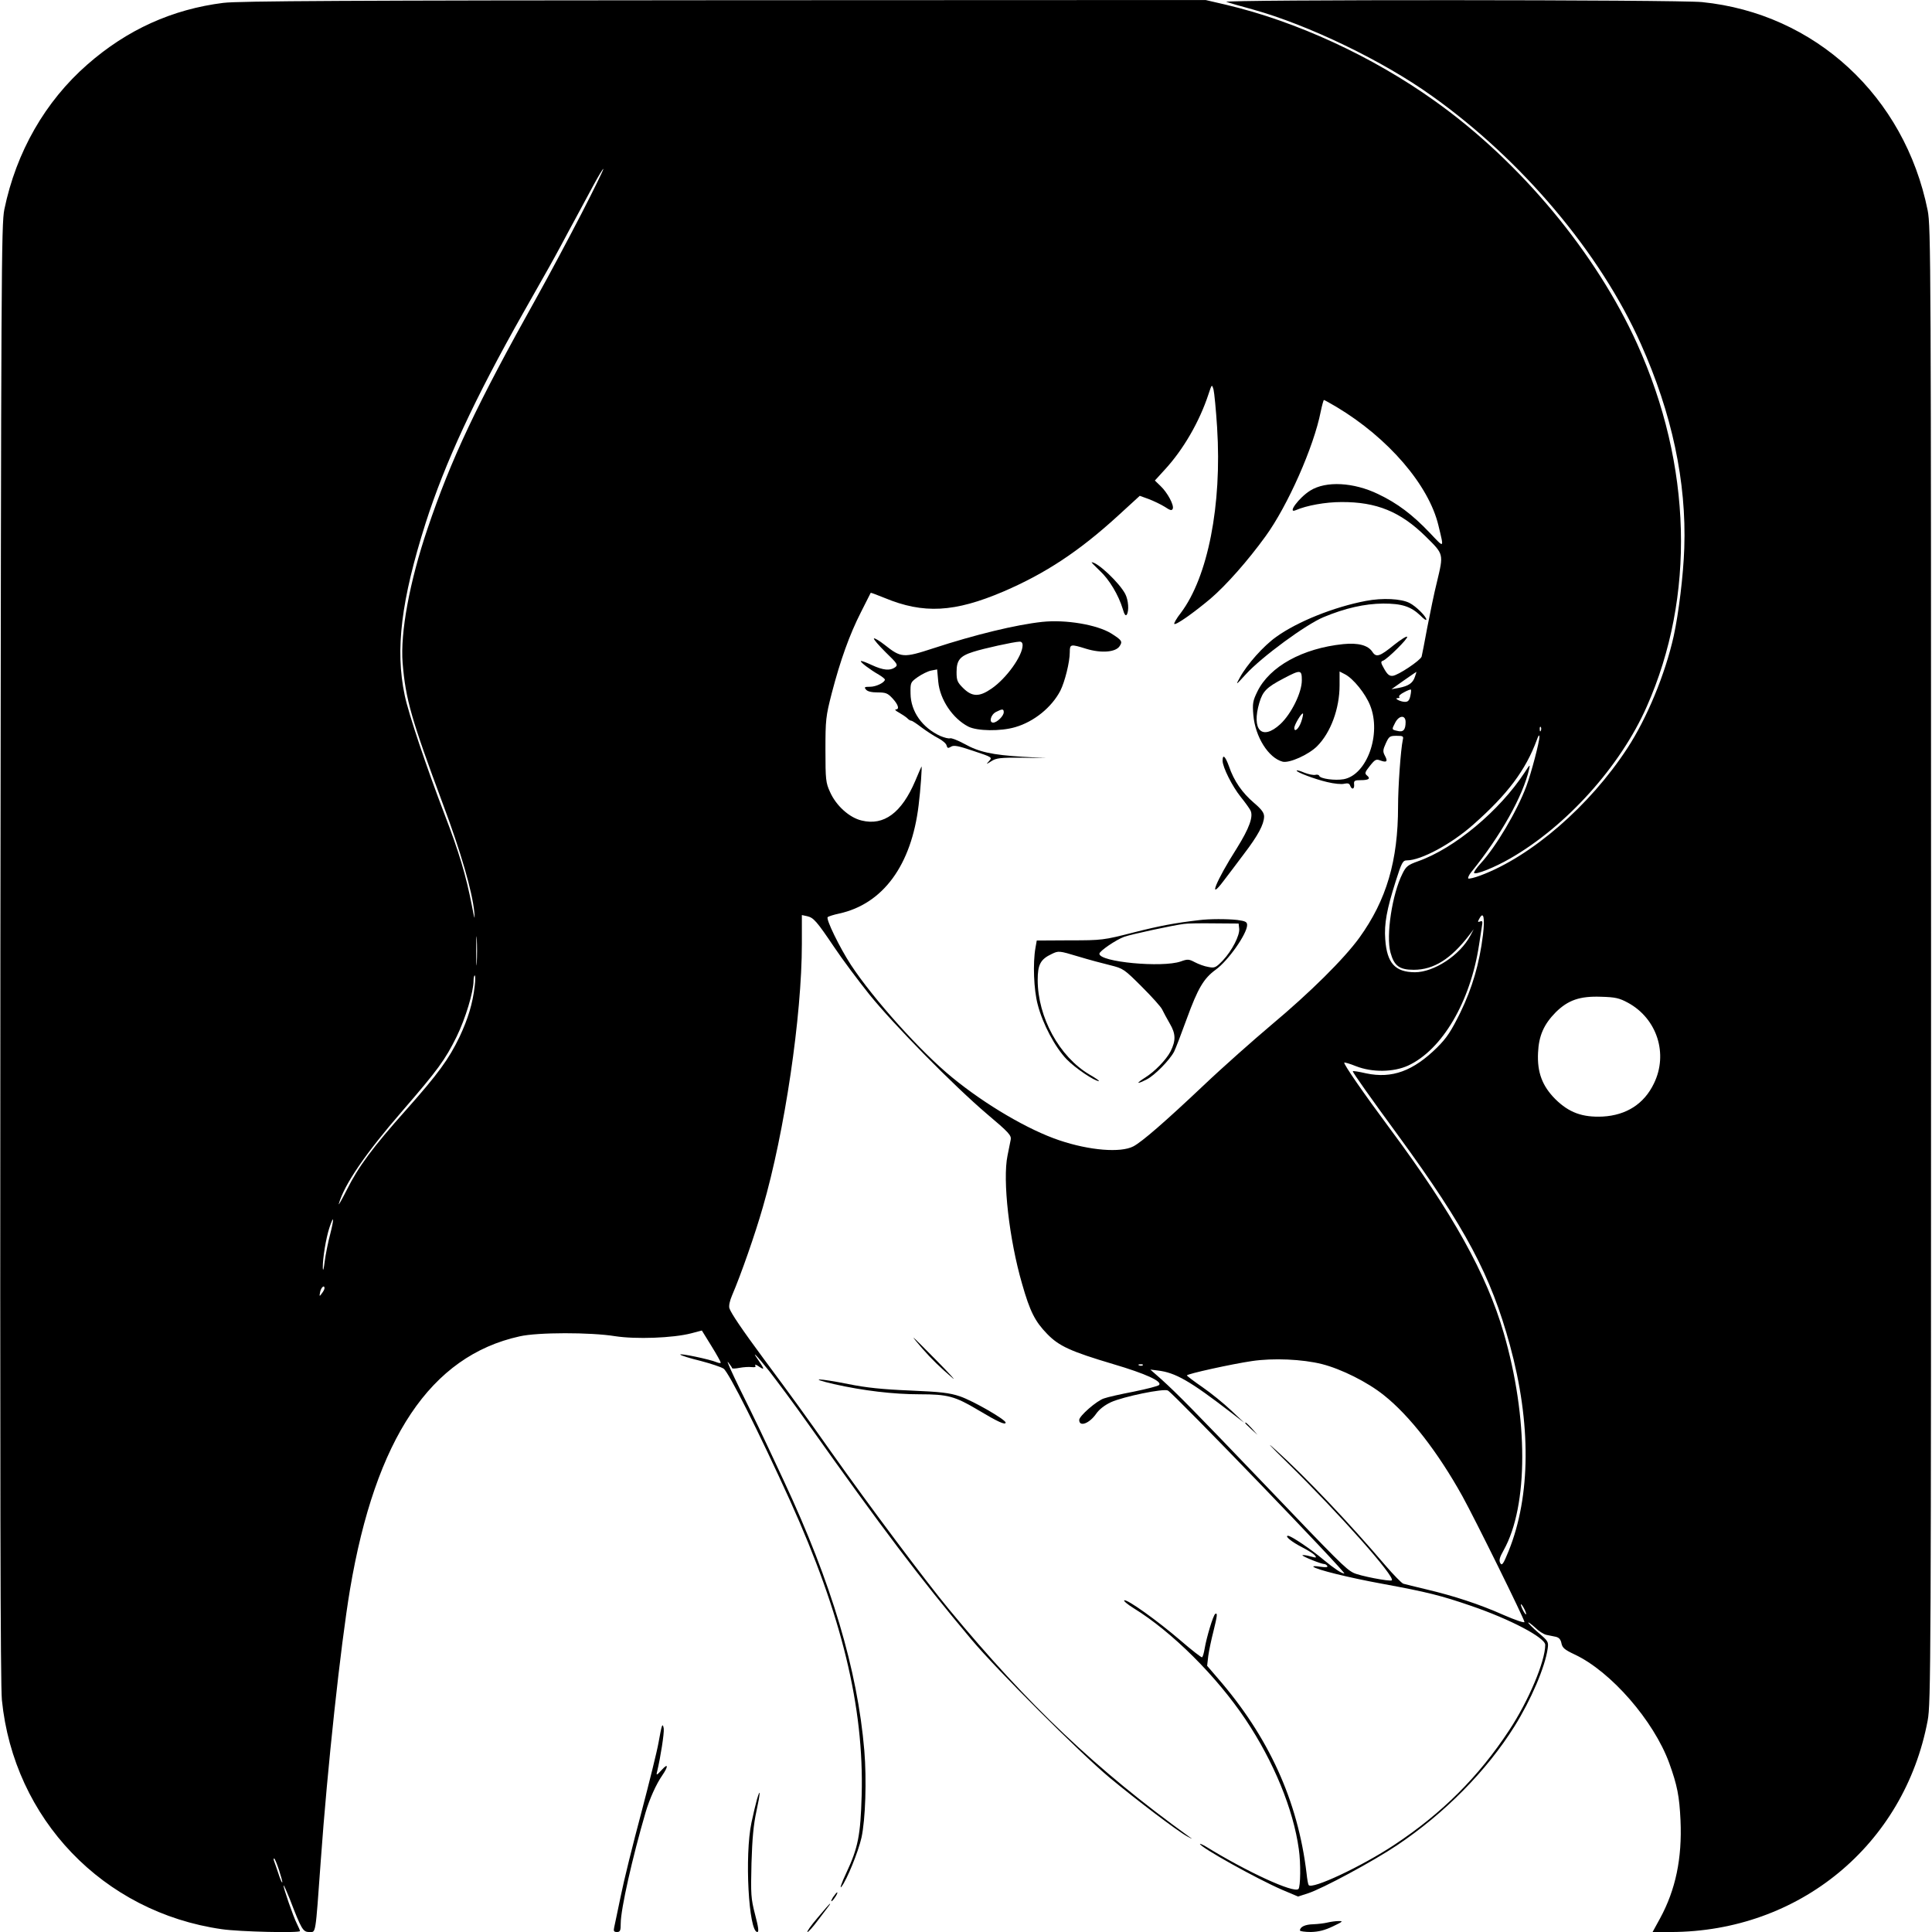<?xml version="1.0" standalone="no"?>
<!DOCTYPE svg PUBLIC "-//W3C//DTD SVG 20010904//EN"
 "http://www.w3.org/TR/2001/REC-SVG-20010904/DTD/svg10.dtd">
<svg version="1.0" xmlns="http://www.w3.org/2000/svg"
 width="1024pt" height="1024pt" viewBox="0 0 1024 1024"
 preserveAspectRatio="xMidYMid meet">
<g transform="translate(0,1024) scale(0.1,-0.1)"
fill="#000000" stroke="none">
<path d="M1185 10225 c-272 -34 -511 -142 -722 -327 -223 -195 -377 -463 -440
-768 -16 -80 -17 -315 -21 -3935 -2 -2843 0 -3880 8 -3965 63 -631 537 -1125
1165 -1215 95 -14 415 -21 415 -10 0 4 -7 20 -16 38 -19 36 -75 199 -71 204 2
1 16 -30 32 -70 63 -164 71 -177 104 -177 36 0 32 -26 61 376 35 492 105 1140
155 1439 135 801 427 1238 899 1342 95 22 376 22 506 1 110 -17 306 -10 403
15 l57 15 50 -81 c28 -45 50 -85 50 -89 0 -4 -10 -3 -22 2 -34 15 -202 50
-192 40 5 -5 53 -20 107 -33 53 -14 108 -32 122 -41 27 -18 188 -338 353 -701
273 -604 392 -1093 379 -1560 -6 -213 -19 -279 -82 -413 -25 -53 -36 -86 -25
-72 29 37 89 185 106 260 21 96 28 306 15 462 -36 427 -174 889 -426 1428
-136 291 -143 305 -232 485 -46 94 -75 159 -64 145 11 -14 21 -28 21 -31 0 -4
18 -3 39 1 21 4 51 6 65 4 18 -2 24 1 19 9 -4 7 6 4 21 -7 29 -19 29 -14 -6
37 -38 54 -10 26 59 -60 38 -49 131 -173 205 -278 393 -554 592 -818 867
-1145 135 -161 570 -596 731 -731 142 -118 362 -285 412 -312 32 -17 32 -17 8
0 -489 353 -848 693 -1270 1203 -125 151 -425 552 -618 825 -154 218 -215 302
-362 500 -119 161 -175 244 -184 271 -4 13 2 40 14 68 48 112 122 324 163 467
116 399 207 1014 207 1397 l0 152 28 -6 c34 -8 49 -24 144 -165 42 -63 126
-175 185 -249 129 -160 447 -484 626 -636 113 -95 128 -112 124 -134 -3 -14
-10 -52 -17 -85 -27 -130 9 -445 77 -679 42 -148 69 -200 133 -266 63 -65 125
-93 350 -160 173 -51 262 -92 243 -111 -6 -6 -66 -21 -134 -35 -68 -13 -139
-29 -158 -36 -38 -12 -131 -93 -131 -114 0 -39 54 -19 90 33 16 23 44 45 78
61 66 30 280 74 302 62 33 -18 951 -970 935 -970 -14 0 -53 26 -110 73 -65 55
-172 127 -188 127 -21 0 20 -33 73 -60 31 -16 62 -35 69 -44 11 -13 8 -14 -24
-5 -20 6 -39 8 -42 6 -4 -5 100 -47 117 -47 5 0 12 -5 15 -10 4 -7 -8 -8 -37
-4 -24 4 -40 4 -37 0 14 -15 188 -58 369 -91 234 -43 309 -62 466 -116 208
-71 394 -169 394 -207 0 -87 -88 -296 -190 -451 -162 -247 -357 -442 -610
-609 -172 -114 -438 -239 -454 -213 -3 4 -8 32 -11 62 -46 385 -201 725 -473
1037 l-54 63 6 52 c4 29 16 86 27 129 21 85 23 102 10 94 -11 -7 -46 -124 -56
-183 -4 -24 -10 -45 -14 -47 -3 -2 -55 38 -115 90 -119 102 -280 218 -297 212
-6 -2 16 -21 50 -42 203 -125 439 -360 593 -590 149 -223 253 -476 282 -687
11 -76 9 -200 -2 -211 -24 -24 -273 91 -489 224 -18 11 -33 17 -33 15 0 -17
301 -185 435 -243 l85 -36 52 17 c74 23 350 172 473 255 252 169 475 395 622
630 88 141 162 314 176 412 5 36 3 40 -49 84 -30 26 -54 50 -54 54 0 4 16 -8
36 -26 19 -19 46 -36 60 -39 13 -3 35 -7 49 -10 18 -4 27 -14 31 -35 5 -24 17
-34 70 -59 192 -90 419 -351 501 -575 43 -119 54 -176 60 -304 9 -202 -26
-368 -108 -519 l-40 -73 98 0 c678 2 1236 461 1360 1121 17 89 18 300 18 4004
0 3737 -1 3914 -18 4000 -122 605 -597 1044 -1196 1104 -125 13 -2559 14
-2521 1 14 -5 77 -23 140 -40 295 -82 689 -272 949 -458 478 -340 893 -833
1108 -1315 165 -369 242 -731 230 -1082 -5 -145 -30 -347 -56 -466 -45 -202
-142 -436 -246 -595 -199 -305 -508 -573 -778 -674 -32 -12 -61 -19 -65 -16
-3 4 4 19 16 34 155 191 275 404 307 547 6 26 3 23 -24 -19 -133 -203 -372
-403 -566 -471 -53 -19 -63 -27 -82 -66 -54 -107 -88 -328 -63 -418 19 -70 47
-91 123 -91 106 0 197 57 295 185 l23 30 -18 -34 c-55 -104 -193 -194 -294
-194 -105 1 -148 48 -157 175 -6 82 8 158 55 306 32 101 38 112 60 112 74 0
235 86 352 190 181 160 277 287 337 450 8 23 13 28 13 15 1 -25 -43 -192 -69
-262 -50 -133 -161 -321 -243 -410 -22 -24 -37 -46 -34 -50 10 -10 110 30 191
77 298 171 584 488 724 805 259 584 240 1279 -51 1923 -218 482 -618 963
-1071 1286 -333 238 -735 423 -1108 511 l-108 25 -2552 -1 c-1973 -1 -2576 -4
-2653 -14z m1897 -1117 c-66 -128 -171 -325 -234 -438 -323 -578 -457 -862
-583 -1235 -94 -278 -144 -549 -131 -709 16 -193 46 -297 213 -746 96 -256
156 -464 167 -575 4 -46 1 -38 -13 35 -31 161 -69 286 -143 479 -97 253 -193
539 -213 636 -51 242 -19 503 111 913 102 318 259 658 519 1117 138 243 152
268 199 355 22 41 57 107 78 145 21 39 61 114 90 167 29 54 54 95 56 93 2 -2
-50 -109 -116 -237z m3369 -1135 c26 -410 -49 -791 -192 -981 -23 -29 -38 -56
-35 -59 8 -8 104 60 192 134 83 71 198 201 292 331 117 161 256 475 292 660 7
34 15 62 17 62 3 0 33 -17 67 -37 274 -164 489 -414 540 -628 30 -125 33 -122
-45 -40 -92 97 -173 158 -274 206 -130 63 -277 71 -360 19 -60 -37 -125 -125
-77 -104 58 25 157 43 242 43 186 1 313 -51 447 -183 96 -95 95 -90 59 -241
-14 -55 -36 -163 -51 -240 -14 -77 -28 -147 -30 -155 -6 -20 -124 -99 -153
-102 -17 -2 -28 6 -45 36 -19 33 -20 40 -7 44 23 8 136 120 128 127 -4 4 -35
-16 -69 -43 -76 -62 -95 -68 -115 -37 -23 35 -75 49 -155 41 -214 -22 -390
-118 -455 -252 -24 -49 -26 -63 -21 -124 10 -116 80 -227 155 -247 36 -9 138
37 183 82 72 72 119 199 119 323 l0 73 29 -15 c44 -23 108 -102 133 -165 61
-152 -17 -368 -140 -391 -46 -8 -124 2 -130 18 -1 5 -11 8 -21 5 -10 -2 -35 3
-56 11 -21 9 -40 15 -42 12 -7 -7 96 -46 161 -61 36 -9 77 -13 91 -9 18 4 27
2 31 -10 9 -24 24 -19 21 7 -2 19 3 22 35 22 43 0 54 8 33 25 -13 11 -11 17
16 51 27 34 33 37 56 28 33 -12 40 -5 23 26 -11 21 -11 30 5 65 17 37 21 40
57 40 35 0 38 -2 33 -22 -11 -52 -25 -249 -25 -352 0 -288 -61 -496 -205 -696
-82 -113 -262 -291 -465 -461 -96 -81 -260 -226 -363 -324 -200 -189 -324
-297 -370 -321 -67 -35 -232 -22 -392 32 -164 55 -391 188 -568 333 -165 134
-418 416 -537 597 -60 92 -134 244 -123 253 4 4 32 13 61 19 232 51 383 256
421 575 10 79 19 209 15 204 -1 -1 -16 -35 -33 -76 -72 -169 -166 -239 -284
-210 -65 15 -136 79 -168 152 -22 48 -24 65 -24 222 0 160 2 178 33 299 46
177 95 313 155 431 28 55 51 101 52 103 1 1 34 -11 73 -27 207 -86 371 -77
631 34 223 96 400 213 604 399 l118 108 47 -17 c26 -10 64 -28 85 -41 30 -20
38 -22 43 -10 7 19 -28 85 -65 120 l-30 29 52 57 c98 106 184 254 232 400 18
54 18 55 27 25 4 -16 13 -107 19 -202z m449 -1339 c0 -65 -56 -178 -114 -232
-98 -90 -154 -31 -111 114 18 60 38 81 128 128 91 48 97 47 97 -10z m599 18
c-11 -33 -34 -48 -85 -58 l-39 -7 65 46 c36 25 66 46 67 46 1 1 -2 -11 -8 -27z
m-24 -101 c-5 -23 -12 -31 -28 -31 -25 0 -62 20 -38 20 8 0 11 3 7 7 -4 4 8
15 26 24 18 10 35 16 36 14 2 -2 1 -17 -3 -34z m-578 -136 c-13 -38 -37 -59
-37 -33 0 16 39 82 46 76 2 -3 -2 -22 -9 -43z m553 -2 c0 -42 -13 -55 -43 -47
-32 7 -31 7 -12 44 21 40 55 41 55 3z m717 -45 c-3 -8 -6 -5 -6 6 -1 11 2 17
5 13 3 -3 4 -12 1 -19z m-307 -1084 c-19 -152 -56 -279 -120 -411 -49 -99 -71
-133 -123 -185 -127 -125 -239 -166 -376 -137 -39 9 -71 14 -71 11 0 -7 97
-144 242 -342 356 -488 490 -740 591 -1110 113 -413 111 -799 -7 -1091 -28
-69 -35 -79 -44 -64 -8 15 -4 30 18 69 131 235 131 700 0 1151 -91 313 -271
636 -601 1080 -139 187 -250 347 -244 353 2 2 30 -6 62 -19 87 -34 199 -32
276 3 181 84 330 338 376 638 6 41 14 88 16 104 4 22 2 27 -10 22 -13 -5 -14
-2 -4 15 22 42 30 5 19 -87z m-5333 -146 c-2 -35 -3 -7 -3 62 0 69 1 97 3 63
2 -35 2 -91 0 -125z m-11 -125 c-11 -93 -35 -172 -80 -268 -57 -119 -115 -198
-281 -385 -180 -202 -255 -303 -316 -425 -28 -55 -47 -89 -43 -75 29 102 140
265 335 490 191 221 228 272 289 395 47 96 90 238 90 297 0 15 3 28 6 28 4 0
4 -26 0 -57z m6113 -88 c154 -84 214 -271 137 -428 -52 -108 -146 -168 -271
-175 -108 -5 -179 21 -251 92 -70 70 -97 143 -92 246 4 91 31 151 94 215 65
64 127 86 239 82 77 -2 98 -7 144 -32z m-6879 -1227 c-11 -41 -24 -106 -29
-144 -5 -41 -9 -55 -10 -34 -1 48 16 155 35 213 24 72 26 52 4 -35z m-30 -286
c0 -5 -6 -17 -14 -27 -13 -18 -14 -18 -9 8 5 24 23 39 23 19z m5287 -402 c102
-26 241 -95 328 -165 136 -108 286 -301 416 -535 69 -125 329 -652 329 -667 0
-6 -48 10 -110 37 -128 57 -262 101 -410 136 -58 14 -112 27 -122 30 -9 3 -51
46 -95 97 -189 222 -420 466 -578 609 -62 56 -38 30 62 -68 275 -270 569 -602
550 -620 -8 -8 -174 24 -204 40 -40 20 -82 62 -468 466 -380 397 -464 482
-549 559 l-59 52 40 -5 c93 -11 170 -55 388 -223 l70 -54 -70 66 c-38 36 -107
92 -152 123 -45 31 -82 59 -82 62 -1 8 241 61 344 76 113 17 269 10 372 -16z
m-950 -6 c-3 -3 -12 -4 -19 -1 -8 3 -5 6 6 6 11 1 17 -2 13 -5z m2032 -1319
c0 -5 -6 1 -14 15 -8 14 -14 30 -14 35 0 6 6 -1 14 -15 8 -14 14 -29 14 -35z
m-6610 -1357 c11 -34 19 -63 17 -65 -2 -3 -12 20 -21 49 -10 29 -20 59 -23 66
-2 6 -2 12 1 12 3 0 15 -28 26 -62z"/>
<path d="M5829 7215 c51 -47 100 -130 122 -203 8 -29 15 -38 21 -30 13 21 9
77 -8 110 -31 59 -146 168 -178 168 -3 0 17 -20 43 -45z"/>
<path d="M7239 7055 c-168 -32 -361 -109 -474 -190 -68 -48 -156 -147 -194
-217 -23 -42 -22 -41 33 19 83 91 317 263 411 302 115 48 218 71 316 72 99 0
146 -15 197 -63 17 -18 32 -28 32 -22 0 16 -55 71 -89 88 -44 23 -143 28 -232
11z"/>
<path d="M5525 6944 c-140 -15 -358 -68 -578 -140 -159 -52 -171 -51 -258 18
-28 22 -53 37 -57 34 -3 -4 25 -36 62 -73 63 -61 67 -67 50 -80 -27 -19 -62
-16 -123 12 -30 14 -56 24 -58 21 -5 -5 48 -45 95 -72 17 -10 32 -22 32 -26 0
-15 -46 -38 -78 -38 -30 0 -33 -2 -22 -15 8 -10 30 -15 62 -15 43 0 53 -4 79
-32 31 -34 37 -58 17 -58 -7 -1 0 -8 17 -17 16 -9 35 -22 43 -29 7 -8 17 -14
22 -14 5 0 29 -16 55 -36 26 -19 65 -45 87 -56 23 -12 43 -29 45 -39 4 -15 8
-16 23 -7 15 10 39 5 119 -22 99 -33 101 -34 84 -53 -18 -20 -18 -20 12 -1 25
16 47 19 160 18 l130 -2 -125 7 c-162 10 -231 25 -308 68 -35 19 -69 32 -76
30 -7 -3 -30 3 -52 12 -96 44 -157 130 -158 225 -1 59 0 60 39 88 22 15 54 31
71 34 l31 6 6 -66 c9 -94 76 -194 159 -237 47 -24 171 -26 249 -3 100 29 193
105 239 193 24 48 50 152 50 204 0 44 4 44 88 18 79 -24 155 -18 176 14 17 25
12 32 -45 68 -75 46 -240 74 -364 61z m-105 -124 c0 -56 -86 -176 -165 -230
-65 -45 -103 -44 -151 4 -30 30 -34 40 -34 84 0 63 18 85 88 107 55 18 215 53
245 54 11 1 17 -6 17 -19z m-100 -355 c0 -20 -36 -55 -56 -55 -24 0 -13 43 16
57 33 17 40 16 40 -2z"/>
<path d="M6480 6208 c0 -34 51 -136 97 -193 22 -27 44 -58 50 -69 18 -32 -5
-95 -71 -201 -111 -174 -157 -289 -70 -173 22 29 71 93 108 143 74 97 105 155
106 197 0 20 -13 38 -54 73 -62 53 -106 116 -132 193 -20 55 -34 67 -34 30z"/>
<path d="M6355 5363 c-128 -15 -204 -29 -346 -65 -160 -41 -168 -42 -339 -42
l-175 -1 -7 -40 c-14 -80 -9 -220 12 -299 26 -102 92 -227 154 -291 46 -47
147 -115 170 -115 6 0 -17 16 -50 35 -159 94 -274 304 -274 501 0 82 15 110
75 138 35 17 39 17 138 -13 56 -17 134 -38 172 -47 68 -17 73 -20 167 -114 53
-53 102 -107 108 -121 6 -13 24 -46 40 -74 32 -54 33 -90 4 -148 -23 -44 -84
-107 -134 -138 -52 -33 -47 -38 8 -10 42 21 122 103 145 147 8 16 38 94 67
174 59 162 90 214 153 260 66 47 167 191 167 237 0 17 -9 21 -52 27 -54 6
-149 6 -203 -1z m213 -45 c4 -35 -38 -117 -87 -169 -37 -38 -43 -41 -77 -34
-20 3 -52 15 -71 25 -32 17 -39 17 -75 4 -98 -34 -431 -3 -431 41 0 14 88 74
132 90 37 13 259 61 316 68 17 3 89 4 160 3 l130 -1 3 -27z"/>
<path d="M6600 2697 c0 -2 15 -16 33 -33 l32 -29 -29 33 c-28 30 -36 37 -36
29z"/>
<path d="M4888 3093 c50 -57 94 -100 162 -158 19 -16 -19 26 -85 93 -66 67
-121 122 -123 122 -2 0 19 -26 46 -57z"/>
<path d="M4420 2904 c155 -35 315 -54 454 -54 149 0 187 -10 311 -84 102 -61
145 -81 145 -66 0 16 -174 116 -242 139 -56 19 -103 24 -265 31 -146 6 -232
15 -326 34 -161 32 -219 33 -77 0z"/>
<path d="M3508 1090 c-3 -8 -11 -48 -18 -88 -7 -41 -48 -207 -91 -370 -44
-164 -93 -362 -109 -442 -17 -80 -32 -155 -35 -167 -4 -18 -1 -23 15 -23 17 0
20 7 20 46 0 75 62 350 132 589 21 71 56 149 88 195 33 48 32 67 -1 31 -29
-32 -32 -33 -26 -10 18 75 38 203 35 227 -3 18 -6 22 -10 12z"/>
<path d="M4012 703 c-6 -21 -19 -76 -29 -123 -37 -173 -15 -580 31 -580 9 0 6
25 -12 93 -22 85 -23 106 -19 272 4 132 11 205 26 274 21 96 23 132 3 64z"/>
<path d="M4415 184 c-9 -15 -12 -23 -6 -20 11 7 35 46 28 46 -3 0 -12 -12 -22
-26z"/>
<path d="M4333 75 c-35 -41 -59 -75 -53 -75 5 0 30 28 56 63 26 34 52 68 57
75 5 6 8 12 6 12 -2 0 -32 -34 -66 -75z"/>
<path d="M7035 50 c-16 -4 -50 -8 -75 -9 -43 -1 -70 -14 -70 -33 0 -4 26 -8
58 -8 41 1 73 9 117 30 52 25 56 28 30 28 -16 0 -43 -4 -60 -8z"/>
</g>
</svg>
